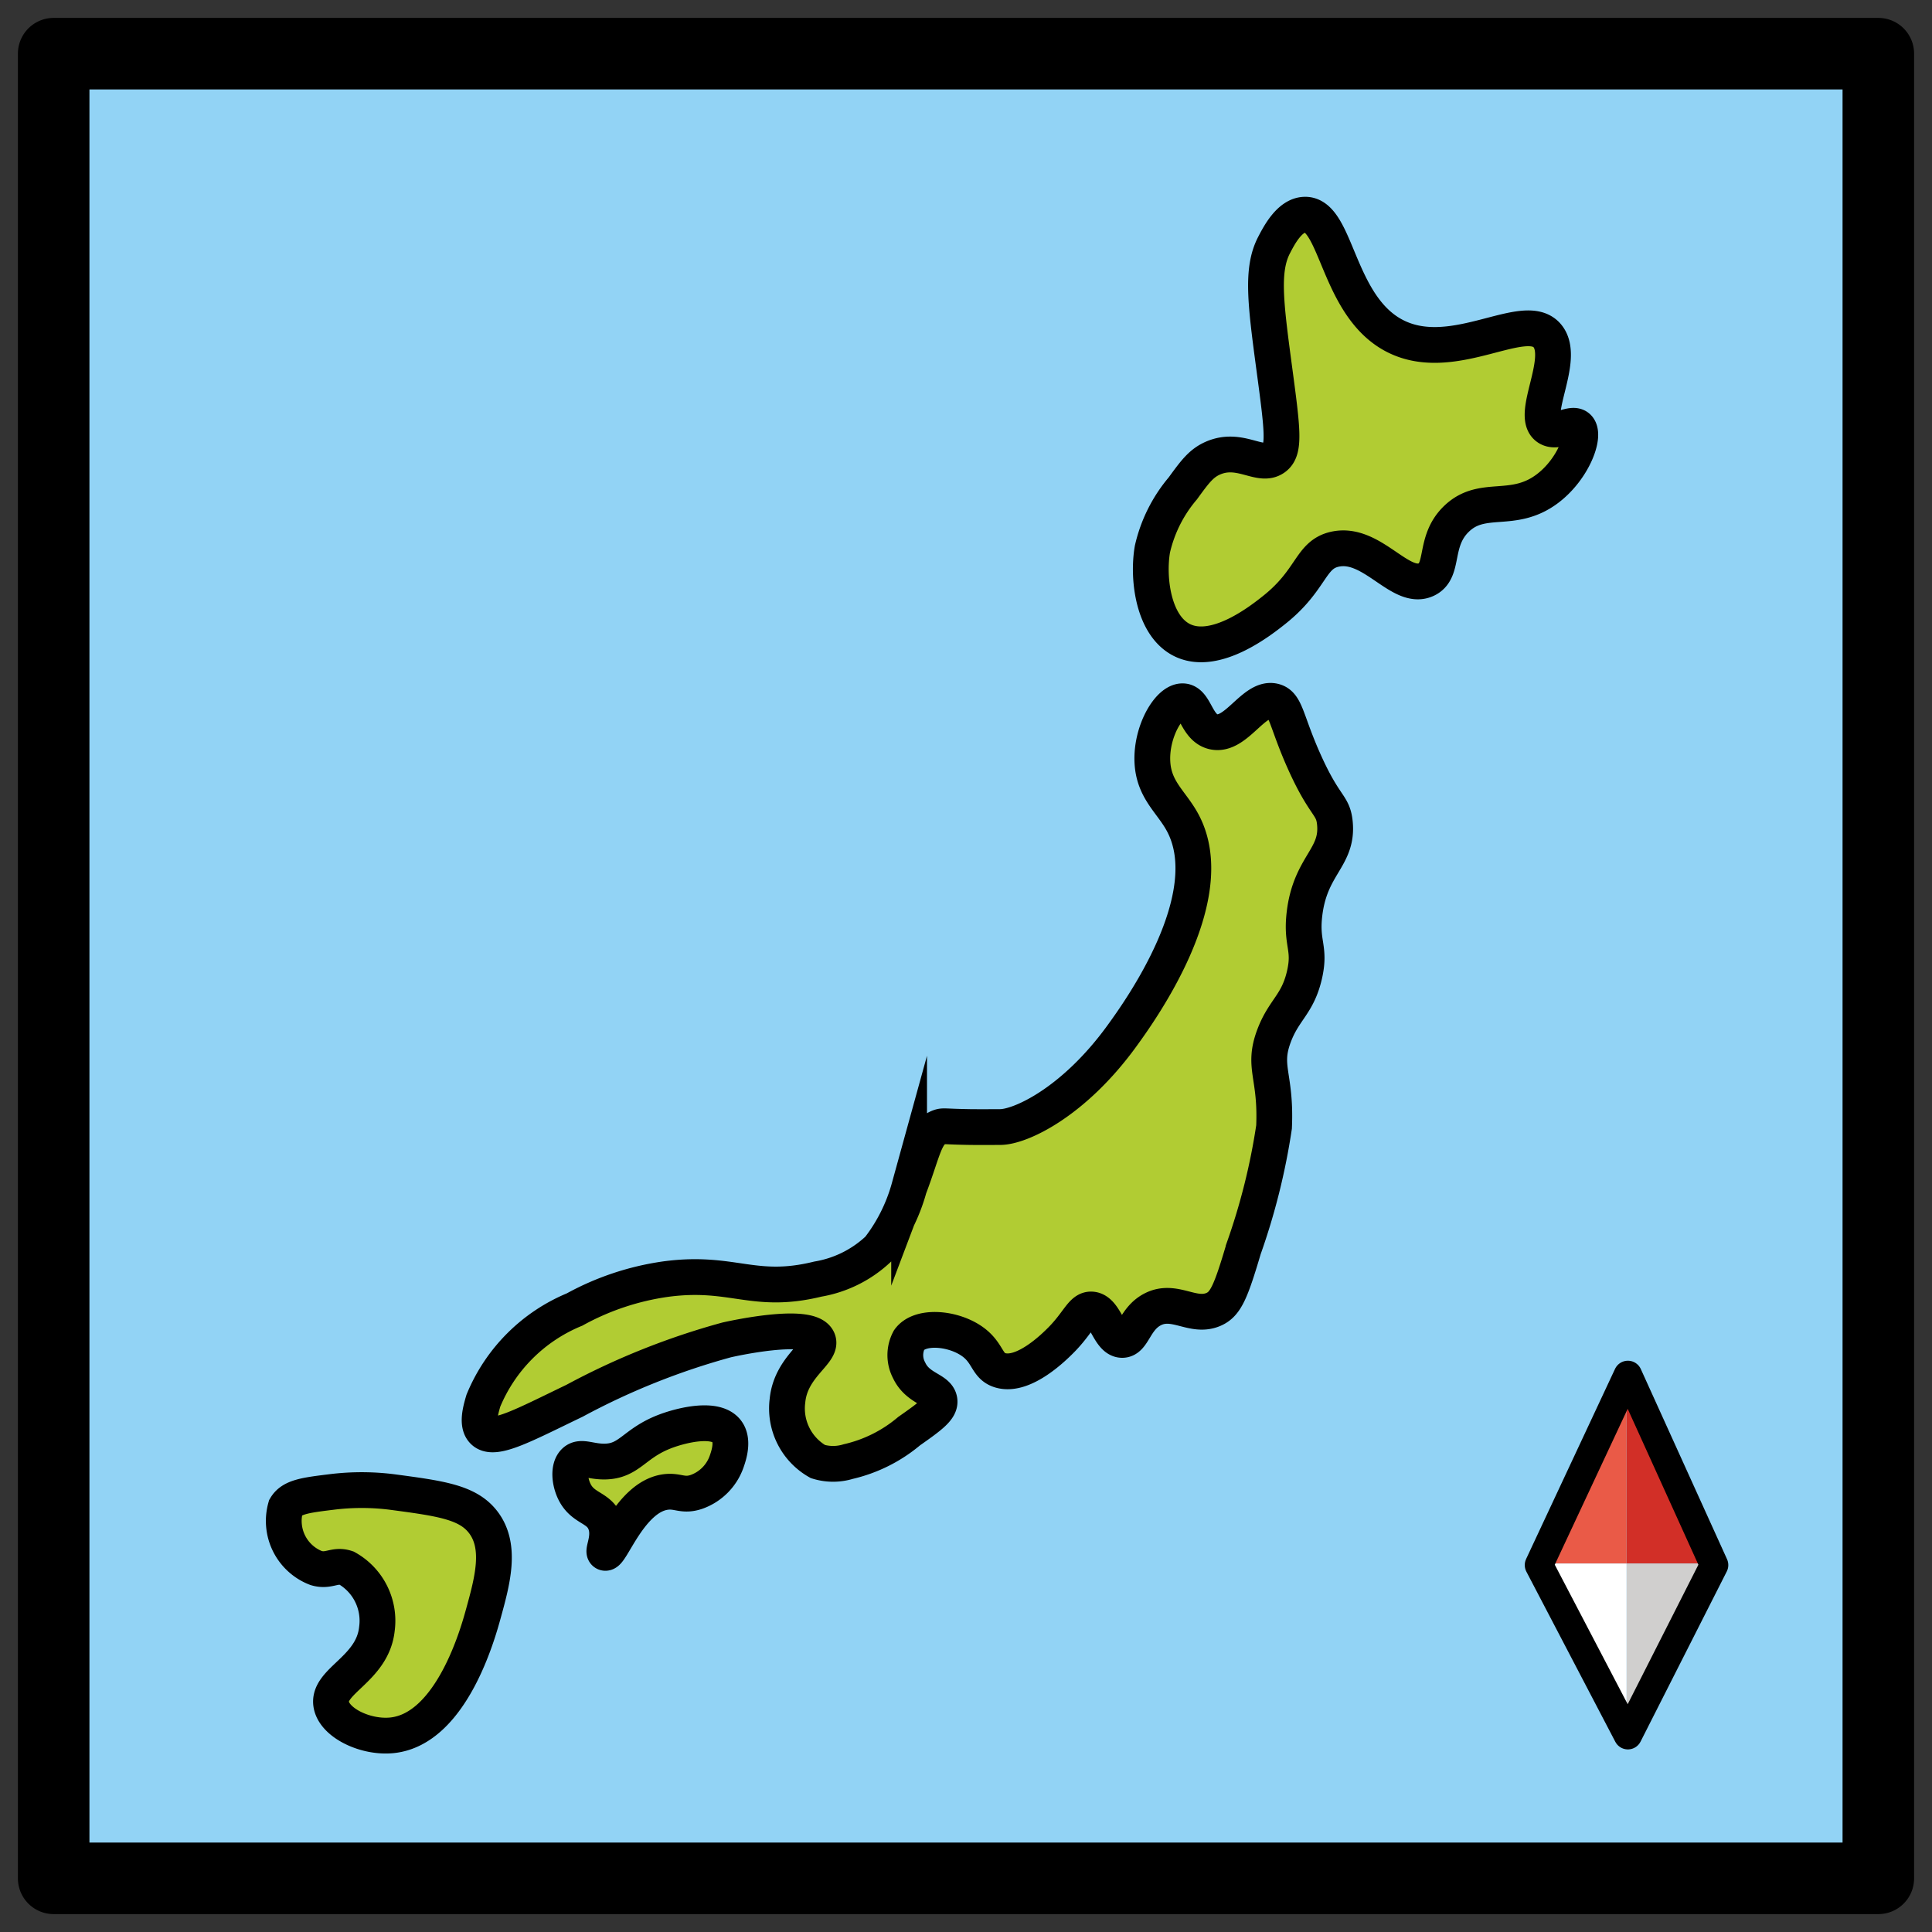 <svg viewBox="9 9 54 54" xmlns="http://www.w3.org/2000/svg">
  <rect x="9" y="9" width="54" height="54" fill="#333333" stroke="none"/>
  <defs>
    <linearGradient id="yellow-gradient" x1="0%" x2="0%" y1="0%" y2="100%">
      <stop offset="0%" style="stop-color:#FDE02F;stop-opacity:1;"/>
      <stop offset="100%" style="stop-color:#F7B209;stop-opacity:1;"/>
    </linearGradient>
  </defs>
  <g id="color">
    <path d="M11.011,11H61a0,0,0,0,1,0,0V60.767A.233.233,0,0,1,60.767,61H11.233A.233.233,0,0,1,11,60.767V11.011A.011.011,0,0,1,11.011,11Z" fill="#92d3f5"/>
    <polygon fill="#d22f27" points="54.462 47.429 54.462 52.703 56.529 52.703 54.462 47.429"/>
    <polygon fill="#d0cfce" points="54.462 57.485 54.462 52.703 56.529 52.703 54.462 57.485"/>
    <polyline fill="#ea5a47" points="52.394 52.703 54.462 47.429 54.462 52.703"/>
    <polyline fill="#fff" points="52.394 52.703 54.462 57.485 54.462 52.703"/>
    <path d="M25.06,50.701c.238.474.674.421.85.85.169.41-.087.811,0,.85.167.075.703-1.573,1.7-1.7.34-.043.474.124.85,0a1.384,1.384,0,0,0,.85-.85c.054-.155.205-.587,0-.85-.308-.396-1.236-.173-1.7,0-.891.333-1.004.837-1.7.85-.418.008-.673-.168-.85,0C24.879,50.023,24.92,50.423,25.06,50.701Z" fill="#b1cc33"/>
    <path d="M22.51,48.151c-.074.254-.193.66,0,.85.295.291,1.095-.149,2.55-.85a20.166,20.166,0,0,1,4.25-1.7c.096-.022,2.324-.525,2.55,0,.15.348-.758.728-.85,1.7a1.706,1.706,0,0,0,.85,1.7,1.445,1.445,0,0,0,.85,0,4.048,4.048,0,0,0,1.7-.85c.585-.411.876-.621.85-.85-.037-.323-.601-.317-.85-.85a.905.905,0,0,1,0-.85c.285-.4,1.149-.347,1.7,0,.527.332.445.731.85.85.664.196,1.533-.682,1.7-.85.485-.49.582-.867.85-.85.39.024.48.84.85.85.316.009.341-.582.85-.85.611-.322,1.122.243,1.7,0,.344-.144.489-.48.85-1.7a18.23,18.23,0,0,0,.85-3.4c.064-1.452-.333-1.663,0-2.55.278-.738.658-.871.85-1.7.176-.763-.098-.86,0-1.7.16-1.376.948-1.572.85-2.55-.053-.525-.275-.423-.85-1.7-.518-1.151-.508-1.613-.85-1.7-.567-.144-1.063,1.004-1.7.85-.48-.116-.497-.839-.85-.85-.392-.013-.893.86-.85,1.7.04.789.537,1.112.85,1.7,1.107,2.079-1.231,5.303-1.7,5.95-1.35,1.862-2.838,2.547-3.4,2.55-.614.004-.85,0-.85,0-.715-.011-.737-.041-.85,0-.411.147-.451.646-.85,1.7a4.916,4.916,0,0,1-.85,1.7,3.254,3.254,0,0,1-1.7.85c-1.803.442-2.376-.25-4.25,0a7.421,7.421,0,0,0-2.55.85A4.69,4.69,0,0,0,22.51,48.151Z" fill="#b1cc33"/>
    <path d="M44.61,26.051c-.361.287-1.622,1.287-2.55.85-.83-.39-.989-1.738-.85-2.55a3.993,3.993,0,0,1,.85-1.7c.337-.463.514-.706.85-.85.749-.321,1.301.274,1.7,0,.314-.215.239-.766,0-2.55-.241-1.802-.354-2.717,0-3.4.142-.274.432-.832.85-.85.917-.041.902,2.577,2.55,3.4,1.642.82,3.635-.788,4.25,0,.509.652-.503,2.21,0,2.55.269.181.687-.175.85,0,.207.222-.136,1.156-.85,1.7-.97.739-1.818.145-2.55.85-.662.637-.314,1.454-.85,1.7-.723.331-1.508-1.082-2.55-.85C45.613,24.506,45.678,25.204,44.61,26.051Z" fill="#b1cc33"/>
    <path d="M16.985,51.127a1.41,1.41,0,0,0,.85,1.7c.362.109.513-.113.85,0a1.688,1.688,0,0,1,.85,1.7c-.12,1.137-1.402,1.456-1.275,2.125.098.513.969.927,1.7.85,1.661-.175,2.402-2.861,2.55-3.4.251-.91.515-1.87,0-2.55-.429-.567-1.194-.669-2.55-.85a6.798,6.798,0,0,0-1.7,0C17.539,50.791,17.154,50.838,16.985,51.127Z" fill="#b1cc33"/>
  </g>
  <g id="line">
    <rect fill="none" height="51" stroke="#000" stroke-linejoin="round" stroke-width="2" width="51" x="10.5" y="10.5"/>
    <path d="M25.06,50.701c.238.474.674.421.85.85.169.41-.087.811,0,.85.167.075.703-1.573,1.7-1.7.34-.043.474.124.85,0a1.384,1.384,0,0,0,.85-.85c.054-.155.205-.587,0-.85-.308-.396-1.236-.173-1.7,0-.891.333-1.004.837-1.7.85-.418.008-.673-.168-.85,0C24.879,50.023,24.92,50.423,25.06,50.701Z" fill="none" stroke="#000" stroke-miterlimit="10"/>
    <path d="M22.51,48.151c-.074.254-.193.66,0,.85.295.291,1.095-.149,2.55-.85a20.166,20.166,0,0,1,4.25-1.7c.096-.022,2.324-.525,2.55,0,.15.348-.758.728-.85,1.7a1.706,1.706,0,0,0,.85,1.7,1.445,1.445,0,0,0,.85,0,4.048,4.048,0,0,0,1.7-.85c.585-.411.876-.621.85-.85-.037-.323-.601-.317-.85-.85a.905.905,0,0,1,0-.85c.285-.4,1.149-.347,1.7,0,.527.332.445.731.85.85.664.196,1.533-.682,1.7-.85.485-.49.582-.867.85-.85.39.024.48.84.85.85.316.009.341-.582.85-.85.611-.322,1.122.243,1.7,0,.344-.144.489-.48.85-1.7a18.23,18.23,0,0,0,.85-3.4c.064-1.452-.333-1.663,0-2.55.278-.738.658-.871.85-1.7.176-.763-.098-.86,0-1.7.16-1.376.948-1.572.85-2.55-.053-.525-.275-.423-.85-1.7-.518-1.151-.508-1.613-.85-1.7-.567-.144-1.063,1.004-1.7.85-.48-.116-.497-.839-.85-.85-.392-.013-.893.86-.85,1.7.04.789.537,1.112.85,1.7,1.107,2.079-1.231,5.303-1.7,5.95-1.35,1.862-2.838,2.547-3.4,2.55-.614.004-.85,0-.85,0-.715-.011-.737-.041-.85,0-.411.147-.451.646-.85,1.7a4.916,4.916,0,0,1-.85,1.7,3.254,3.254,0,0,1-1.7.85c-1.803.442-2.376-.25-4.25,0a7.421,7.421,0,0,0-2.55.85A4.69,4.69,0,0,0,22.51,48.151Z" fill="none" stroke="#000" stroke-miterlimit="10"/>
    <path d="M44.61,26.051c-.361.287-1.622,1.287-2.55.85-.83-.39-.989-1.738-.85-2.55a3.993,3.993,0,0,1,.85-1.7c.337-.463.514-.706.85-.85.749-.321,1.301.274,1.7,0,.314-.215.239-.766,0-2.55-.241-1.802-.354-2.717,0-3.4.142-.274.432-.832.85-.85.917-.041.902,2.577,2.55,3.4,1.642.82,3.635-.788,4.25,0,.509.652-.503,2.21,0,2.55.269.181.687-.175.85,0,.207.222-.136,1.156-.85,1.7-.97.739-1.818.145-2.55.85-.662.637-.314,1.454-.85,1.7-.723.331-1.508-1.082-2.55-.85C45.613,24.506,45.678,25.204,44.61,26.051Z" fill="none" stroke="#000" stroke-miterlimit="10"/>
    <path d="M16.985,51.127a1.41,1.41,0,0,0,.85,1.7c.362.109.513-.113.85,0a1.688,1.688,0,0,1,.85,1.7c-.12,1.137-1.402,1.456-1.275,2.125.098.513.969.927,1.7.85,1.661-.175,2.402-2.861,2.55-3.4.251-.91.515-1.87,0-2.55-.429-.567-1.194-.669-2.55-.85a6.798,6.798,0,0,0-1.7,0C17.539,50.791,17.154,50.838,16.985,51.127Z" fill="none" stroke="#000" stroke-miterlimit="10"/>
    <polygon fill="none" points="52.014 52.744 54.5 47.429 56.91 52.744 54.5 57.5 52.014 52.744" stroke="#000" stroke-linejoin="round" stroke-width="0.793"/>
  </g>
</svg>